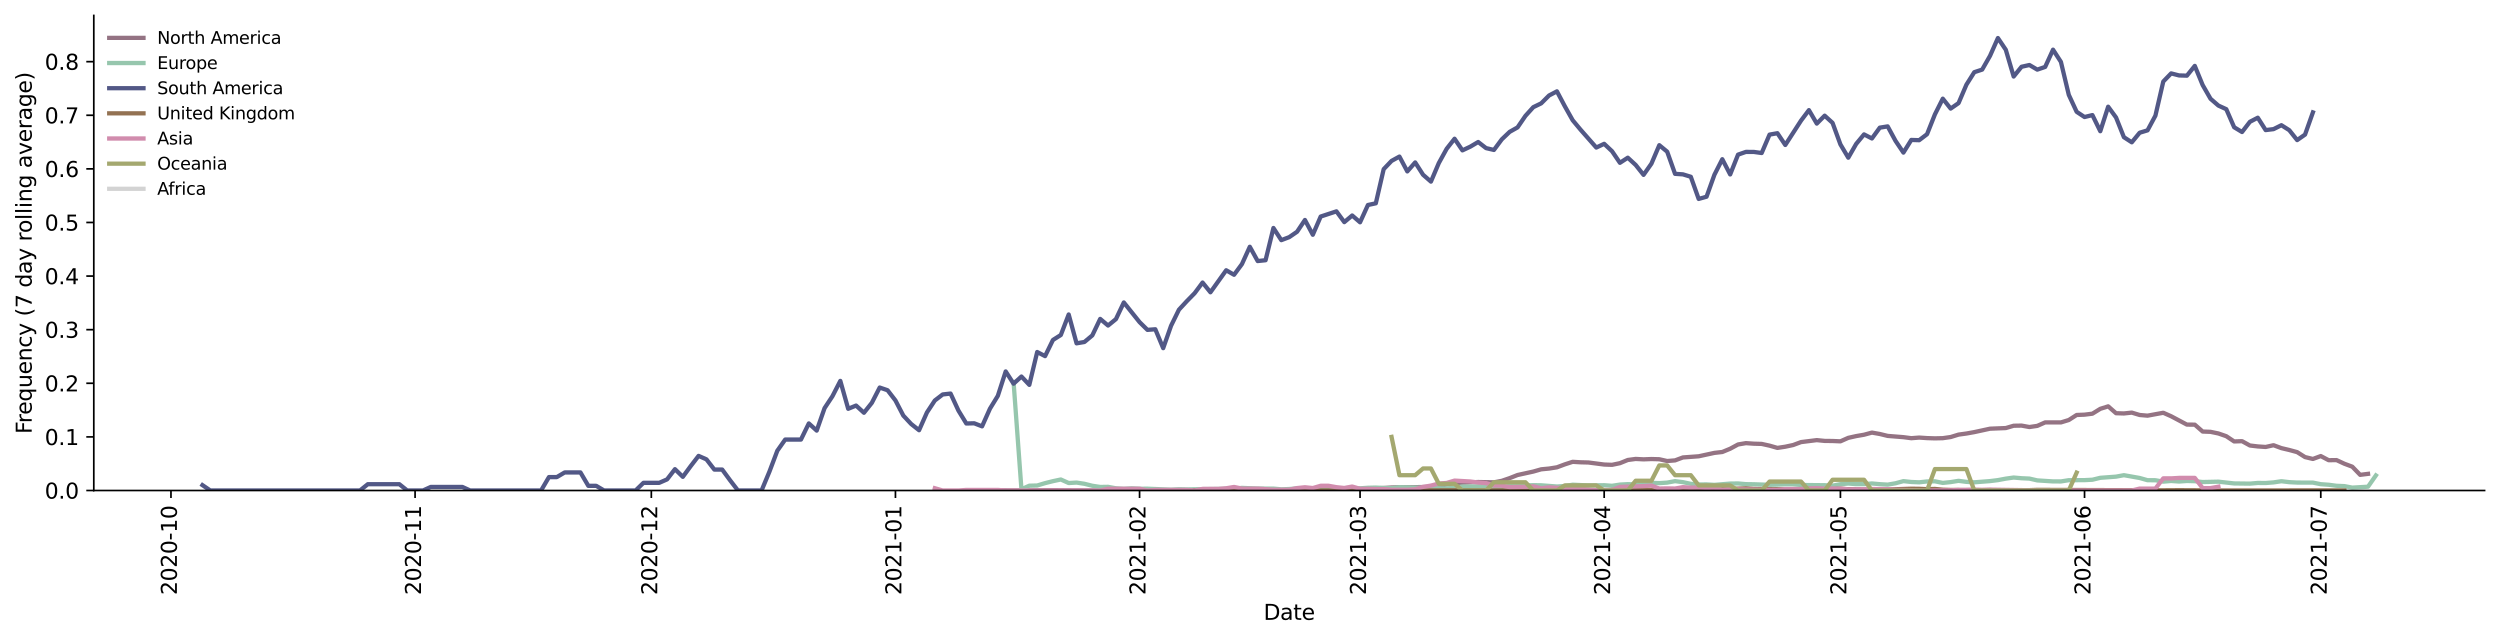 <?xml version="1.0" encoding="utf-8" standalone="no"?>
<!DOCTYPE svg PUBLIC "-//W3C//DTD SVG 1.1//EN"
  "http://www.w3.org/Graphics/SVG/1.1/DTD/svg11.dtd">
<svg height="298.621pt" version="1.1" viewBox="0 0 1166.981 298.621" width="1166.981pt" xmlns="http://www.w3.org/2000/svg" xmlns:xlink="http://www.w3.org/1999/xlink">
 <defs>
  <style type="text/css">*{stroke-linecap:butt;stroke-linejoin:round;}</style>
 </defs>
 <g id="figure_1">
  <g id="patch_1">
   <path d="M 0 298.621 
L 1166.981 298.621 
L 1166.981 0 
L 0 0 
z
" style="fill:#ffffff;"/>
  </g>
  <g id="axes_1">
   <g id="patch_2">
    <path d="M 43.781 228.96 
L 1159.781 228.96 
L 1159.781 7.2 
L 43.781 7.2 
z
" style="fill:#ffffff;"/>
   </g>
   <g id="matplotlib.axis_1">
    <g id="xtick_1">
     <g id="line2d_1">
      <defs>
       <path d="M 0 0 
L 0 3.5 
" id="m54e40d0e87" style="stroke:#000000;stroke-width:0.8;"/>
      </defs>
      <g>
       <use style="stroke:#000000;stroke-width:0.8;" x="79.805" xlink:href="#m54e40d0e87" y="228.96"/>
      </g>
     </g>
     <g id="text_1">
      <!-- 2020-10 -->
      <g transform="translate(82.564 277.743)rotate(-90)scale(0.1 -0.1)">
       <defs>
        <path d="M 1228 531 
L 3431 531 
L 3431 0 
L 469 0 
L 469 531 
Q 828 903 1448 1529 
Q 2069 2156 2228 2338 
Q 2531 2678 2651 2914 
Q 2772 3150 2772 3378 
Q 2772 3750 2511 3984 
Q 2250 4219 1831 4219 
Q 1534 4219 1204 4116 
Q 875 4013 500 3803 
L 500 4441 
Q 881 4594 1212 4672 
Q 1544 4750 1819 4750 
Q 2544 4750 2975 4387 
Q 3406 4025 3406 3419 
Q 3406 3131 3298 2873 
Q 3191 2616 2906 2266 
Q 2828 2175 2409 1742 
Q 1991 1309 1228 531 
z
" id="DejaVuSans-32" transform="scale(0.016)"/>
        <path d="M 2034 4250 
Q 1547 4250 1301 3770 
Q 1056 3291 1056 2328 
Q 1056 1369 1301 889 
Q 1547 409 2034 409 
Q 2525 409 2770 889 
Q 3016 1369 3016 2328 
Q 3016 3291 2770 3770 
Q 2525 4250 2034 4250 
z
M 2034 4750 
Q 2819 4750 3233 4129 
Q 3647 3509 3647 2328 
Q 3647 1150 3233 529 
Q 2819 -91 2034 -91 
Q 1250 -91 836 529 
Q 422 1150 422 2328 
Q 422 3509 836 4129 
Q 1250 4750 2034 4750 
z
" id="DejaVuSans-30" transform="scale(0.016)"/>
        <path d="M 313 2009 
L 1997 2009 
L 1997 1497 
L 313 1497 
L 313 2009 
z
" id="DejaVuSans-2d" transform="scale(0.016)"/>
        <path d="M 794 531 
L 1825 531 
L 1825 4091 
L 703 3866 
L 703 4441 
L 1819 4666 
L 2450 4666 
L 2450 531 
L 3481 531 
L 3481 0 
L 794 0 
L 794 531 
z
" id="DejaVuSans-31" transform="scale(0.016)"/>
       </defs>
       <use xlink:href="#DejaVuSans-32"/>
       <use x="63.623" xlink:href="#DejaVuSans-30"/>
       <use x="127.246" xlink:href="#DejaVuSans-32"/>
       <use x="190.869" xlink:href="#DejaVuSans-30"/>
       <use x="254.492" xlink:href="#DejaVuSans-2d"/>
       <use x="290.576" xlink:href="#DejaVuSans-31"/>
       <use x="354.199" xlink:href="#DejaVuSans-30"/>
      </g>
     </g>
    </g>
    <g id="xtick_2">
     <g id="line2d_2">
      <g>
       <use style="stroke:#000000;stroke-width:0.8;" x="193.758" xlink:href="#m54e40d0e87" y="228.96"/>
      </g>
     </g>
     <g id="text_2">
      <!-- 2020-11 -->
      <g transform="translate(196.517 277.743)rotate(-90)scale(0.1 -0.1)">
       <use xlink:href="#DejaVuSans-32"/>
       <use x="63.623" xlink:href="#DejaVuSans-30"/>
       <use x="127.246" xlink:href="#DejaVuSans-32"/>
       <use x="190.869" xlink:href="#DejaVuSans-30"/>
       <use x="254.492" xlink:href="#DejaVuSans-2d"/>
       <use x="290.576" xlink:href="#DejaVuSans-31"/>
       <use x="354.199" xlink:href="#DejaVuSans-31"/>
      </g>
     </g>
    </g>
    <g id="xtick_3">
     <g id="line2d_3">
      <g>
       <use style="stroke:#000000;stroke-width:0.8;" x="304.034" xlink:href="#m54e40d0e87" y="228.96"/>
      </g>
     </g>
     <g id="text_3">
      <!-- 2020-12 -->
      <g transform="translate(306.794 277.743)rotate(-90)scale(0.1 -0.1)">
       <use xlink:href="#DejaVuSans-32"/>
       <use x="63.623" xlink:href="#DejaVuSans-30"/>
       <use x="127.246" xlink:href="#DejaVuSans-32"/>
       <use x="190.869" xlink:href="#DejaVuSans-30"/>
       <use x="254.492" xlink:href="#DejaVuSans-2d"/>
       <use x="290.576" xlink:href="#DejaVuSans-31"/>
       <use x="354.199" xlink:href="#DejaVuSans-32"/>
      </g>
     </g>
    </g>
    <g id="xtick_4">
     <g id="line2d_4">
      <g>
       <use style="stroke:#000000;stroke-width:0.8;" x="417.987" xlink:href="#m54e40d0e87" y="228.96"/>
      </g>
     </g>
     <g id="text_4">
      <!-- 2021-01 -->
      <g transform="translate(420.746 277.743)rotate(-90)scale(0.1 -0.1)">
       <use xlink:href="#DejaVuSans-32"/>
       <use x="63.623" xlink:href="#DejaVuSans-30"/>
       <use x="127.246" xlink:href="#DejaVuSans-32"/>
       <use x="190.869" xlink:href="#DejaVuSans-31"/>
       <use x="254.492" xlink:href="#DejaVuSans-2d"/>
       <use x="290.576" xlink:href="#DejaVuSans-30"/>
       <use x="354.199" xlink:href="#DejaVuSans-31"/>
      </g>
     </g>
    </g>
    <g id="xtick_5">
     <g id="line2d_5">
      <g>
       <use style="stroke:#000000;stroke-width:0.8;" x="531.939" xlink:href="#m54e40d0e87" y="228.96"/>
      </g>
     </g>
     <g id="text_5">
      <!-- 2021-02 -->
      <g transform="translate(534.699 277.743)rotate(-90)scale(0.1 -0.1)">
       <use xlink:href="#DejaVuSans-32"/>
       <use x="63.623" xlink:href="#DejaVuSans-30"/>
       <use x="127.246" xlink:href="#DejaVuSans-32"/>
       <use x="190.869" xlink:href="#DejaVuSans-31"/>
       <use x="254.492" xlink:href="#DejaVuSans-2d"/>
       <use x="290.576" xlink:href="#DejaVuSans-30"/>
       <use x="354.199" xlink:href="#DejaVuSans-32"/>
      </g>
     </g>
    </g>
    <g id="xtick_6">
     <g id="line2d_6">
      <g>
       <use style="stroke:#000000;stroke-width:0.8;" x="634.864" xlink:href="#m54e40d0e87" y="228.96"/>
      </g>
     </g>
     <g id="text_6">
      <!-- 2021-03 -->
      <g transform="translate(637.624 277.743)rotate(-90)scale(0.1 -0.1)">
       <defs>
        <path d="M 2597 2516 
Q 3050 2419 3304 2112 
Q 3559 1806 3559 1356 
Q 3559 666 3084 287 
Q 2609 -91 1734 -91 
Q 1441 -91 1130 -33 
Q 819 25 488 141 
L 488 750 
Q 750 597 1062 519 
Q 1375 441 1716 441 
Q 2309 441 2620 675 
Q 2931 909 2931 1356 
Q 2931 1769 2642 2001 
Q 2353 2234 1838 2234 
L 1294 2234 
L 1294 2753 
L 1863 2753 
Q 2328 2753 2575 2939 
Q 2822 3125 2822 3475 
Q 2822 3834 2567 4026 
Q 2313 4219 1838 4219 
Q 1578 4219 1281 4162 
Q 984 4106 628 3988 
L 628 4550 
Q 988 4650 1302 4700 
Q 1616 4750 1894 4750 
Q 2613 4750 3031 4423 
Q 3450 4097 3450 3541 
Q 3450 3153 3228 2886 
Q 3006 2619 2597 2516 
z
" id="DejaVuSans-33" transform="scale(0.016)"/>
       </defs>
       <use xlink:href="#DejaVuSans-32"/>
       <use x="63.623" xlink:href="#DejaVuSans-30"/>
       <use x="127.246" xlink:href="#DejaVuSans-32"/>
       <use x="190.869" xlink:href="#DejaVuSans-31"/>
       <use x="254.492" xlink:href="#DejaVuSans-2d"/>
       <use x="290.576" xlink:href="#DejaVuSans-30"/>
       <use x="354.199" xlink:href="#DejaVuSans-33"/>
      </g>
     </g>
    </g>
    <g id="xtick_7">
     <g id="line2d_7">
      <g>
       <use style="stroke:#000000;stroke-width:0.8;" x="748.817" xlink:href="#m54e40d0e87" y="228.96"/>
      </g>
     </g>
     <g id="text_7">
      <!-- 2021-04 -->
      <g transform="translate(751.576 277.743)rotate(-90)scale(0.1 -0.1)">
       <defs>
        <path d="M 2419 4116 
L 825 1625 
L 2419 1625 
L 2419 4116 
z
M 2253 4666 
L 3047 4666 
L 3047 1625 
L 3713 1625 
L 3713 1100 
L 3047 1100 
L 3047 0 
L 2419 0 
L 2419 1100 
L 313 1100 
L 313 1709 
L 2253 4666 
z
" id="DejaVuSans-34" transform="scale(0.016)"/>
       </defs>
       <use xlink:href="#DejaVuSans-32"/>
       <use x="63.623" xlink:href="#DejaVuSans-30"/>
       <use x="127.246" xlink:href="#DejaVuSans-32"/>
       <use x="190.869" xlink:href="#DejaVuSans-31"/>
       <use x="254.492" xlink:href="#DejaVuSans-2d"/>
       <use x="290.576" xlink:href="#DejaVuSans-30"/>
       <use x="354.199" xlink:href="#DejaVuSans-34"/>
      </g>
     </g>
    </g>
    <g id="xtick_8">
     <g id="line2d_8">
      <g>
       <use style="stroke:#000000;stroke-width:0.8;" x="859.094" xlink:href="#m54e40d0e87" y="228.96"/>
      </g>
     </g>
     <g id="text_8">
      <!-- 2021-05 -->
      <g transform="translate(861.853 277.743)rotate(-90)scale(0.1 -0.1)">
       <defs>
        <path d="M 691 4666 
L 3169 4666 
L 3169 4134 
L 1269 4134 
L 1269 2991 
Q 1406 3038 1543 3061 
Q 1681 3084 1819 3084 
Q 2600 3084 3056 2656 
Q 3513 2228 3513 1497 
Q 3513 744 3044 326 
Q 2575 -91 1722 -91 
Q 1428 -91 1123 -41 
Q 819 9 494 109 
L 494 744 
Q 775 591 1075 516 
Q 1375 441 1709 441 
Q 2250 441 2565 725 
Q 2881 1009 2881 1497 
Q 2881 1984 2565 2268 
Q 2250 2553 1709 2553 
Q 1456 2553 1204 2497 
Q 953 2441 691 2322 
L 691 4666 
z
" id="DejaVuSans-35" transform="scale(0.016)"/>
       </defs>
       <use xlink:href="#DejaVuSans-32"/>
       <use x="63.623" xlink:href="#DejaVuSans-30"/>
       <use x="127.246" xlink:href="#DejaVuSans-32"/>
       <use x="190.869" xlink:href="#DejaVuSans-31"/>
       <use x="254.492" xlink:href="#DejaVuSans-2d"/>
       <use x="290.576" xlink:href="#DejaVuSans-30"/>
       <use x="354.199" xlink:href="#DejaVuSans-35"/>
      </g>
     </g>
    </g>
    <g id="xtick_9">
     <g id="line2d_9">
      <g>
       <use style="stroke:#000000;stroke-width:0.8;" x="973.046" xlink:href="#m54e40d0e87" y="228.96"/>
      </g>
     </g>
     <g id="text_9">
      <!-- 2021-06 -->
      <g transform="translate(975.805 277.743)rotate(-90)scale(0.1 -0.1)">
       <defs>
        <path d="M 2113 2584 
Q 1688 2584 1439 2293 
Q 1191 2003 1191 1497 
Q 1191 994 1439 701 
Q 1688 409 2113 409 
Q 2538 409 2786 701 
Q 3034 994 3034 1497 
Q 3034 2003 2786 2293 
Q 2538 2584 2113 2584 
z
M 3366 4563 
L 3366 3988 
Q 3128 4100 2886 4159 
Q 2644 4219 2406 4219 
Q 1781 4219 1451 3797 
Q 1122 3375 1075 2522 
Q 1259 2794 1537 2939 
Q 1816 3084 2150 3084 
Q 2853 3084 3261 2657 
Q 3669 2231 3669 1497 
Q 3669 778 3244 343 
Q 2819 -91 2113 -91 
Q 1303 -91 875 529 
Q 447 1150 447 2328 
Q 447 3434 972 4092 
Q 1497 4750 2381 4750 
Q 2619 4750 2861 4703 
Q 3103 4656 3366 4563 
z
" id="DejaVuSans-36" transform="scale(0.016)"/>
       </defs>
       <use xlink:href="#DejaVuSans-32"/>
       <use x="63.623" xlink:href="#DejaVuSans-30"/>
       <use x="127.246" xlink:href="#DejaVuSans-32"/>
       <use x="190.869" xlink:href="#DejaVuSans-31"/>
       <use x="254.492" xlink:href="#DejaVuSans-2d"/>
       <use x="290.576" xlink:href="#DejaVuSans-30"/>
       <use x="354.199" xlink:href="#DejaVuSans-36"/>
      </g>
     </g>
    </g>
    <g id="xtick_10">
     <g id="line2d_10">
      <g>
       <use style="stroke:#000000;stroke-width:0.8;" x="1083.323" xlink:href="#m54e40d0e87" y="228.96"/>
      </g>
     </g>
     <g id="text_10">
      <!-- 2021-07 -->
      <g transform="translate(1086.082 277.743)rotate(-90)scale(0.1 -0.1)">
       <defs>
        <path d="M 525 4666 
L 3525 4666 
L 3525 4397 
L 1831 0 
L 1172 0 
L 2766 4134 
L 525 4134 
L 525 4666 
z
" id="DejaVuSans-37" transform="scale(0.016)"/>
       </defs>
       <use xlink:href="#DejaVuSans-32"/>
       <use x="63.623" xlink:href="#DejaVuSans-30"/>
       <use x="127.246" xlink:href="#DejaVuSans-32"/>
       <use x="190.869" xlink:href="#DejaVuSans-31"/>
       <use x="254.492" xlink:href="#DejaVuSans-2d"/>
       <use x="290.576" xlink:href="#DejaVuSans-30"/>
       <use x="354.199" xlink:href="#DejaVuSans-37"/>
      </g>
     </g>
    </g>
    <g id="text_11">
     <!-- Date -->
     <g transform="translate(589.83 289.341)scale(0.1 -0.1)">
      <defs>
       <path d="M 1259 4147 
L 1259 519 
L 2022 519 
Q 2988 519 3436 956 
Q 3884 1394 3884 2338 
Q 3884 3275 3436 3711 
Q 2988 4147 2022 4147 
L 1259 4147 
z
M 628 4666 
L 1925 4666 
Q 3281 4666 3915 4102 
Q 4550 3538 4550 2338 
Q 4550 1131 3912 565 
Q 3275 0 1925 0 
L 628 0 
L 628 4666 
z
" id="DejaVuSans-44" transform="scale(0.016)"/>
       <path d="M 2194 1759 
Q 1497 1759 1228 1600 
Q 959 1441 959 1056 
Q 959 750 1161 570 
Q 1363 391 1709 391 
Q 2188 391 2477 730 
Q 2766 1069 2766 1631 
L 2766 1759 
L 2194 1759 
z
M 3341 1997 
L 3341 0 
L 2766 0 
L 2766 531 
Q 2569 213 2275 61 
Q 1981 -91 1556 -91 
Q 1019 -91 701 211 
Q 384 513 384 1019 
Q 384 1609 779 1909 
Q 1175 2209 1959 2209 
L 2766 2209 
L 2766 2266 
Q 2766 2663 2505 2880 
Q 2244 3097 1772 3097 
Q 1472 3097 1187 3025 
Q 903 2953 641 2809 
L 641 3341 
Q 956 3463 1253 3523 
Q 1550 3584 1831 3584 
Q 2591 3584 2966 3190 
Q 3341 2797 3341 1997 
z
" id="DejaVuSans-61" transform="scale(0.016)"/>
       <path d="M 1172 4494 
L 1172 3500 
L 2356 3500 
L 2356 3053 
L 1172 3053 
L 1172 1153 
Q 1172 725 1289 603 
Q 1406 481 1766 481 
L 2356 481 
L 2356 0 
L 1766 0 
Q 1100 0 847 248 
Q 594 497 594 1153 
L 594 3053 
L 172 3053 
L 172 3500 
L 594 3500 
L 594 4494 
L 1172 4494 
z
" id="DejaVuSans-74" transform="scale(0.016)"/>
       <path d="M 3597 1894 
L 3597 1613 
L 953 1613 
Q 991 1019 1311 708 
Q 1631 397 2203 397 
Q 2534 397 2845 478 
Q 3156 559 3463 722 
L 3463 178 
Q 3153 47 2828 -22 
Q 2503 -91 2169 -91 
Q 1331 -91 842 396 
Q 353 884 353 1716 
Q 353 2575 817 3079 
Q 1281 3584 2069 3584 
Q 2775 3584 3186 3129 
Q 3597 2675 3597 1894 
z
M 3022 2063 
Q 3016 2534 2758 2815 
Q 2500 3097 2075 3097 
Q 1594 3097 1305 2825 
Q 1016 2553 972 2059 
L 3022 2063 
z
" id="DejaVuSans-65" transform="scale(0.016)"/>
      </defs>
      <use xlink:href="#DejaVuSans-44"/>
      <use x="77.002" xlink:href="#DejaVuSans-61"/>
      <use x="138.281" xlink:href="#DejaVuSans-74"/>
      <use x="177.49" xlink:href="#DejaVuSans-65"/>
     </g>
    </g>
   </g>
   <g id="matplotlib.axis_2">
    <g id="ytick_1">
     <g id="line2d_11">
      <defs>
       <path d="M 0 0 
L -3.5 0 
" id="m86ddfaba4b" style="stroke:#000000;stroke-width:0.8;"/>
      </defs>
      <g>
       <use style="stroke:#000000;stroke-width:0.8;" x="43.781" xlink:href="#m86ddfaba4b" y="228.96"/>
      </g>
     </g>
     <g id="text_12">
      <!-- 0.0 -->
      <g transform="translate(20.878 232.759)scale(0.1 -0.1)">
       <defs>
        <path d="M 684 794 
L 1344 794 
L 1344 0 
L 684 0 
L 684 794 
z
" id="DejaVuSans-2e" transform="scale(0.016)"/>
       </defs>
       <use xlink:href="#DejaVuSans-30"/>
       <use x="63.623" xlink:href="#DejaVuSans-2e"/>
       <use x="95.41" xlink:href="#DejaVuSans-30"/>
      </g>
     </g>
    </g>
    <g id="ytick_2">
     <g id="line2d_12">
      <g>
       <use style="stroke:#000000;stroke-width:0.8;" x="43.781" xlink:href="#m86ddfaba4b" y="203.937"/>
      </g>
     </g>
     <g id="text_13">
      <!-- 0.1 -->
      <g transform="translate(20.878 207.736)scale(0.1 -0.1)">
       <use xlink:href="#DejaVuSans-30"/>
       <use x="63.623" xlink:href="#DejaVuSans-2e"/>
       <use x="95.41" xlink:href="#DejaVuSans-31"/>
      </g>
     </g>
    </g>
    <g id="ytick_3">
     <g id="line2d_13">
      <g>
       <use style="stroke:#000000;stroke-width:0.8;" x="43.781" xlink:href="#m86ddfaba4b" y="178.915"/>
      </g>
     </g>
     <g id="text_14">
      <!-- 0.2 -->
      <g transform="translate(20.878 182.714)scale(0.1 -0.1)">
       <use xlink:href="#DejaVuSans-30"/>
       <use x="63.623" xlink:href="#DejaVuSans-2e"/>
       <use x="95.41" xlink:href="#DejaVuSans-32"/>
      </g>
     </g>
    </g>
    <g id="ytick_4">
     <g id="line2d_14">
      <g>
       <use style="stroke:#000000;stroke-width:0.8;" x="43.781" xlink:href="#m86ddfaba4b" y="153.892"/>
      </g>
     </g>
     <g id="text_15">
      <!-- 0.3 -->
      <g transform="translate(20.878 157.691)scale(0.1 -0.1)">
       <use xlink:href="#DejaVuSans-30"/>
       <use x="63.623" xlink:href="#DejaVuSans-2e"/>
       <use x="95.41" xlink:href="#DejaVuSans-33"/>
      </g>
     </g>
    </g>
    <g id="ytick_5">
     <g id="line2d_15">
      <g>
       <use style="stroke:#000000;stroke-width:0.8;" x="43.781" xlink:href="#m86ddfaba4b" y="128.869"/>
      </g>
     </g>
     <g id="text_16">
      <!-- 0.4 -->
      <g transform="translate(20.878 132.668)scale(0.1 -0.1)">
       <use xlink:href="#DejaVuSans-30"/>
       <use x="63.623" xlink:href="#DejaVuSans-2e"/>
       <use x="95.41" xlink:href="#DejaVuSans-34"/>
      </g>
     </g>
    </g>
    <g id="ytick_6">
     <g id="line2d_16">
      <g>
       <use style="stroke:#000000;stroke-width:0.8;" x="43.781" xlink:href="#m86ddfaba4b" y="103.846"/>
      </g>
     </g>
     <g id="text_17">
      <!-- 0.5 -->
      <g transform="translate(20.878 107.646)scale(0.1 -0.1)">
       <use xlink:href="#DejaVuSans-30"/>
       <use x="63.623" xlink:href="#DejaVuSans-2e"/>
       <use x="95.41" xlink:href="#DejaVuSans-35"/>
      </g>
     </g>
    </g>
    <g id="ytick_7">
     <g id="line2d_17">
      <g>
       <use style="stroke:#000000;stroke-width:0.8;" x="43.781" xlink:href="#m86ddfaba4b" y="78.824"/>
      </g>
     </g>
     <g id="text_18">
      <!-- 0.6 -->
      <g transform="translate(20.878 82.623)scale(0.1 -0.1)">
       <use xlink:href="#DejaVuSans-30"/>
       <use x="63.623" xlink:href="#DejaVuSans-2e"/>
       <use x="95.41" xlink:href="#DejaVuSans-36"/>
      </g>
     </g>
    </g>
    <g id="ytick_8">
     <g id="line2d_18">
      <g>
       <use style="stroke:#000000;stroke-width:0.8;" x="43.781" xlink:href="#m86ddfaba4b" y="53.801"/>
      </g>
     </g>
     <g id="text_19">
      <!-- 0.7 -->
      <g transform="translate(20.878 57.6)scale(0.1 -0.1)">
       <use xlink:href="#DejaVuSans-30"/>
       <use x="63.623" xlink:href="#DejaVuSans-2e"/>
       <use x="95.41" xlink:href="#DejaVuSans-37"/>
      </g>
     </g>
    </g>
    <g id="ytick_9">
     <g id="line2d_19">
      <g>
       <use style="stroke:#000000;stroke-width:0.8;" x="43.781" xlink:href="#m86ddfaba4b" y="28.778"/>
      </g>
     </g>
     <g id="text_20">
      <!-- 0.8 -->
      <g transform="translate(20.878 32.577)scale(0.1 -0.1)">
       <defs>
        <path d="M 2034 2216 
Q 1584 2216 1326 1975 
Q 1069 1734 1069 1313 
Q 1069 891 1326 650 
Q 1584 409 2034 409 
Q 2484 409 2743 651 
Q 3003 894 3003 1313 
Q 3003 1734 2745 1975 
Q 2488 2216 2034 2216 
z
M 1403 2484 
Q 997 2584 770 2862 
Q 544 3141 544 3541 
Q 544 4100 942 4425 
Q 1341 4750 2034 4750 
Q 2731 4750 3128 4425 
Q 3525 4100 3525 3541 
Q 3525 3141 3298 2862 
Q 3072 2584 2669 2484 
Q 3125 2378 3379 2068 
Q 3634 1759 3634 1313 
Q 3634 634 3220 271 
Q 2806 -91 2034 -91 
Q 1263 -91 848 271 
Q 434 634 434 1313 
Q 434 1759 690 2068 
Q 947 2378 1403 2484 
z
M 1172 3481 
Q 1172 3119 1398 2916 
Q 1625 2713 2034 2713 
Q 2441 2713 2670 2916 
Q 2900 3119 2900 3481 
Q 2900 3844 2670 4047 
Q 2441 4250 2034 4250 
Q 1625 4250 1398 4047 
Q 1172 3844 1172 3481 
z
" id="DejaVuSans-38" transform="scale(0.016)"/>
       </defs>
       <use xlink:href="#DejaVuSans-30"/>
       <use x="63.623" xlink:href="#DejaVuSans-2e"/>
       <use x="95.41" xlink:href="#DejaVuSans-38"/>
      </g>
     </g>
    </g>
    <g id="text_21">
     <!-- Frequency (7 day rolling average) -->
     <g transform="translate(14.798 202.529)rotate(-90)scale(0.1 -0.1)">
      <defs>
       <path d="M 628 4666 
L 3309 4666 
L 3309 4134 
L 1259 4134 
L 1259 2759 
L 3109 2759 
L 3109 2228 
L 1259 2228 
L 1259 0 
L 628 0 
L 628 4666 
z
" id="DejaVuSans-46" transform="scale(0.016)"/>
       <path d="M 2631 2963 
Q 2534 3019 2420 3045 
Q 2306 3072 2169 3072 
Q 1681 3072 1420 2755 
Q 1159 2438 1159 1844 
L 1159 0 
L 581 0 
L 581 3500 
L 1159 3500 
L 1159 2956 
Q 1341 3275 1631 3429 
Q 1922 3584 2338 3584 
Q 2397 3584 2469 3576 
Q 2541 3569 2628 3553 
L 2631 2963 
z
" id="DejaVuSans-72" transform="scale(0.016)"/>
       <path d="M 947 1747 
Q 947 1113 1208 752 
Q 1469 391 1925 391 
Q 2381 391 2643 752 
Q 2906 1113 2906 1747 
Q 2906 2381 2643 2742 
Q 2381 3103 1925 3103 
Q 1469 3103 1208 2742 
Q 947 2381 947 1747 
z
M 2906 525 
Q 2725 213 2448 61 
Q 2172 -91 1784 -91 
Q 1150 -91 751 415 
Q 353 922 353 1747 
Q 353 2572 751 3078 
Q 1150 3584 1784 3584 
Q 2172 3584 2448 3432 
Q 2725 3281 2906 2969 
L 2906 3500 
L 3481 3500 
L 3481 -1331 
L 2906 -1331 
L 2906 525 
z
" id="DejaVuSans-71" transform="scale(0.016)"/>
       <path d="M 544 1381 
L 544 3500 
L 1119 3500 
L 1119 1403 
Q 1119 906 1312 657 
Q 1506 409 1894 409 
Q 2359 409 2629 706 
Q 2900 1003 2900 1516 
L 2900 3500 
L 3475 3500 
L 3475 0 
L 2900 0 
L 2900 538 
Q 2691 219 2414 64 
Q 2138 -91 1772 -91 
Q 1169 -91 856 284 
Q 544 659 544 1381 
z
M 1991 3584 
L 1991 3584 
z
" id="DejaVuSans-75" transform="scale(0.016)"/>
       <path d="M 3513 2113 
L 3513 0 
L 2938 0 
L 2938 2094 
Q 2938 2591 2744 2837 
Q 2550 3084 2163 3084 
Q 1697 3084 1428 2787 
Q 1159 2491 1159 1978 
L 1159 0 
L 581 0 
L 581 3500 
L 1159 3500 
L 1159 2956 
Q 1366 3272 1645 3428 
Q 1925 3584 2291 3584 
Q 2894 3584 3203 3211 
Q 3513 2838 3513 2113 
z
" id="DejaVuSans-6e" transform="scale(0.016)"/>
       <path d="M 3122 3366 
L 3122 2828 
Q 2878 2963 2633 3030 
Q 2388 3097 2138 3097 
Q 1578 3097 1268 2742 
Q 959 2388 959 1747 
Q 959 1106 1268 751 
Q 1578 397 2138 397 
Q 2388 397 2633 464 
Q 2878 531 3122 666 
L 3122 134 
Q 2881 22 2623 -34 
Q 2366 -91 2075 -91 
Q 1284 -91 818 406 
Q 353 903 353 1747 
Q 353 2603 823 3093 
Q 1294 3584 2113 3584 
Q 2378 3584 2631 3529 
Q 2884 3475 3122 3366 
z
" id="DejaVuSans-63" transform="scale(0.016)"/>
       <path d="M 2059 -325 
Q 1816 -950 1584 -1140 
Q 1353 -1331 966 -1331 
L 506 -1331 
L 506 -850 
L 844 -850 
Q 1081 -850 1212 -737 
Q 1344 -625 1503 -206 
L 1606 56 
L 191 3500 
L 800 3500 
L 1894 763 
L 2988 3500 
L 3597 3500 
L 2059 -325 
z
" id="DejaVuSans-79" transform="scale(0.016)"/>
       <path id="DejaVuSans-20" transform="scale(0.016)"/>
       <path d="M 1984 4856 
Q 1566 4138 1362 3434 
Q 1159 2731 1159 2009 
Q 1159 1288 1364 580 
Q 1569 -128 1984 -844 
L 1484 -844 
Q 1016 -109 783 600 
Q 550 1309 550 2009 
Q 550 2706 781 3412 
Q 1013 4119 1484 4856 
L 1984 4856 
z
" id="DejaVuSans-28" transform="scale(0.016)"/>
       <path d="M 2906 2969 
L 2906 4863 
L 3481 4863 
L 3481 0 
L 2906 0 
L 2906 525 
Q 2725 213 2448 61 
Q 2172 -91 1784 -91 
Q 1150 -91 751 415 
Q 353 922 353 1747 
Q 353 2572 751 3078 
Q 1150 3584 1784 3584 
Q 2172 3584 2448 3432 
Q 2725 3281 2906 2969 
z
M 947 1747 
Q 947 1113 1208 752 
Q 1469 391 1925 391 
Q 2381 391 2643 752 
Q 2906 1113 2906 1747 
Q 2906 2381 2643 2742 
Q 2381 3103 1925 3103 
Q 1469 3103 1208 2742 
Q 947 2381 947 1747 
z
" id="DejaVuSans-64" transform="scale(0.016)"/>
       <path d="M 1959 3097 
Q 1497 3097 1228 2736 
Q 959 2375 959 1747 
Q 959 1119 1226 758 
Q 1494 397 1959 397 
Q 2419 397 2687 759 
Q 2956 1122 2956 1747 
Q 2956 2369 2687 2733 
Q 2419 3097 1959 3097 
z
M 1959 3584 
Q 2709 3584 3137 3096 
Q 3566 2609 3566 1747 
Q 3566 888 3137 398 
Q 2709 -91 1959 -91 
Q 1206 -91 779 398 
Q 353 888 353 1747 
Q 353 2609 779 3096 
Q 1206 3584 1959 3584 
z
" id="DejaVuSans-6f" transform="scale(0.016)"/>
       <path d="M 603 4863 
L 1178 4863 
L 1178 0 
L 603 0 
L 603 4863 
z
" id="DejaVuSans-6c" transform="scale(0.016)"/>
       <path d="M 603 3500 
L 1178 3500 
L 1178 0 
L 603 0 
L 603 3500 
z
M 603 4863 
L 1178 4863 
L 1178 4134 
L 603 4134 
L 603 4863 
z
" id="DejaVuSans-69" transform="scale(0.016)"/>
       <path d="M 2906 1791 
Q 2906 2416 2648 2759 
Q 2391 3103 1925 3103 
Q 1463 3103 1205 2759 
Q 947 2416 947 1791 
Q 947 1169 1205 825 
Q 1463 481 1925 481 
Q 2391 481 2648 825 
Q 2906 1169 2906 1791 
z
M 3481 434 
Q 3481 -459 3084 -895 
Q 2688 -1331 1869 -1331 
Q 1566 -1331 1297 -1286 
Q 1028 -1241 775 -1147 
L 775 -588 
Q 1028 -725 1275 -790 
Q 1522 -856 1778 -856 
Q 2344 -856 2625 -561 
Q 2906 -266 2906 331 
L 2906 616 
Q 2728 306 2450 153 
Q 2172 0 1784 0 
Q 1141 0 747 490 
Q 353 981 353 1791 
Q 353 2603 747 3093 
Q 1141 3584 1784 3584 
Q 2172 3584 2450 3431 
Q 2728 3278 2906 2969 
L 2906 3500 
L 3481 3500 
L 3481 434 
z
" id="DejaVuSans-67" transform="scale(0.016)"/>
       <path d="M 191 3500 
L 800 3500 
L 1894 563 
L 2988 3500 
L 3597 3500 
L 2284 0 
L 1503 0 
L 191 3500 
z
" id="DejaVuSans-76" transform="scale(0.016)"/>
       <path d="M 513 4856 
L 1013 4856 
Q 1481 4119 1714 3412 
Q 1947 2706 1947 2009 
Q 1947 1309 1714 600 
Q 1481 -109 1013 -844 
L 513 -844 
Q 928 -128 1133 580 
Q 1338 1288 1338 2009 
Q 1338 2731 1133 3434 
Q 928 4138 513 4856 
z
" id="DejaVuSans-29" transform="scale(0.016)"/>
      </defs>
      <use xlink:href="#DejaVuSans-46"/>
      <use x="50.27" xlink:href="#DejaVuSans-72"/>
      <use x="89.133" xlink:href="#DejaVuSans-65"/>
      <use x="150.656" xlink:href="#DejaVuSans-71"/>
      <use x="214.133" xlink:href="#DejaVuSans-75"/>
      <use x="277.512" xlink:href="#DejaVuSans-65"/>
      <use x="339.035" xlink:href="#DejaVuSans-6e"/>
      <use x="402.414" xlink:href="#DejaVuSans-63"/>
      <use x="457.395" xlink:href="#DejaVuSans-79"/>
      <use x="516.574" xlink:href="#DejaVuSans-20"/>
      <use x="548.361" xlink:href="#DejaVuSans-28"/>
      <use x="587.375" xlink:href="#DejaVuSans-37"/>
      <use x="650.998" xlink:href="#DejaVuSans-20"/>
      <use x="682.785" xlink:href="#DejaVuSans-64"/>
      <use x="746.262" xlink:href="#DejaVuSans-61"/>
      <use x="807.541" xlink:href="#DejaVuSans-79"/>
      <use x="866.721" xlink:href="#DejaVuSans-20"/>
      <use x="898.508" xlink:href="#DejaVuSans-72"/>
      <use x="937.371" xlink:href="#DejaVuSans-6f"/>
      <use x="998.553" xlink:href="#DejaVuSans-6c"/>
      <use x="1026.336" xlink:href="#DejaVuSans-6c"/>
      <use x="1054.119" xlink:href="#DejaVuSans-69"/>
      <use x="1081.902" xlink:href="#DejaVuSans-6e"/>
      <use x="1145.281" xlink:href="#DejaVuSans-67"/>
      <use x="1208.758" xlink:href="#DejaVuSans-20"/>
      <use x="1240.545" xlink:href="#DejaVuSans-61"/>
      <use x="1301.824" xlink:href="#DejaVuSans-76"/>
      <use x="1361.004" xlink:href="#DejaVuSans-65"/>
      <use x="1422.527" xlink:href="#DejaVuSans-72"/>
      <use x="1463.641" xlink:href="#DejaVuSans-61"/>
      <use x="1524.92" xlink:href="#DejaVuSans-67"/>
      <use x="1588.396" xlink:href="#DejaVuSans-65"/>
      <use x="1649.92" xlink:href="#DejaVuSans-29"/>
     </g>
    </g>
   </g>
   <g id="line2d_20">
    <path clip-path="url(#pf7cdcad612)" d="M 462.097 228.874 
L 473.125 228.96 
L 480.477 228.879 
L 491.505 228.814 
L 498.856 228.896 
L 509.884 228.96 
L 531.939 228.939 
L 546.643 228.916 
L 565.022 228.818 
L 579.726 228.892 
L 590.754 228.751 
L 605.457 228.825 
L 634.864 228.299 
L 642.216 227.896 
L 645.892 227.802 
L 649.568 227.554 
L 653.244 227.435 
L 656.92 227.468 
L 667.947 227.272 
L 671.623 226.776 
L 678.975 225.488 
L 690.003 225.005 
L 697.354 225.15 
L 701.03 224.446 
L 704.706 223.186 
L 708.382 221.731 
L 715.734 220.122 
L 719.41 219.073 
L 723.086 218.723 
L 726.761 218.138 
L 730.437 216.767 
L 734.113 215.576 
L 737.789 215.792 
L 741.465 215.887 
L 748.817 216.845 
L 752.493 216.979 
L 756.169 216.211 
L 759.844 214.719 
L 763.52 214.229 
L 767.196 214.418 
L 770.872 214.275 
L 774.548 214.375 
L 778.224 215.204 
L 781.9 214.906 
L 785.576 213.53 
L 792.927 212.995 
L 800.279 211.402 
L 803.955 210.986 
L 807.631 209.466 
L 811.307 207.477 
L 814.983 206.853 
L 818.659 207.111 
L 822.335 207.216 
L 826.01 208.026 
L 829.686 209.078 
L 833.362 208.519 
L 837.038 207.732 
L 840.714 206.365 
L 848.066 205.446 
L 851.742 205.813 
L 855.418 205.854 
L 859.094 206.011 
L 862.769 204.384 
L 866.445 203.564 
L 870.121 202.927 
L 873.797 201.934 
L 877.473 202.58 
L 881.149 203.478 
L 888.501 204.064 
L 892.177 204.547 
L 895.852 204.259 
L 899.528 204.503 
L 903.204 204.62 
L 906.88 204.533 
L 910.556 204.007 
L 914.232 202.873 
L 917.908 202.366 
L 921.584 201.706 
L 928.935 200.111 
L 936.287 199.815 
L 939.963 198.732 
L 943.639 198.666 
L 947.315 199.335 
L 950.991 198.795 
L 954.667 197.17 
L 962.018 197.186 
L 965.694 196.06 
L 969.37 193.706 
L 973.046 193.564 
L 976.722 193.105 
L 980.398 190.838 
L 984.074 189.678 
L 987.75 192.884 
L 991.426 192.997 
L 995.101 192.605 
L 998.777 193.713 
L 1002.453 194.027 
L 1009.805 192.675 
L 1013.481 194.308 
L 1020.833 198.208 
L 1024.509 198.223 
L 1028.184 201.441 
L 1031.86 201.578 
L 1035.536 202.341 
L 1039.212 203.614 
L 1042.888 206.062 
L 1046.564 205.935 
L 1050.24 207.954 
L 1053.916 208.392 
L 1057.592 208.641 
L 1061.267 207.823 
L 1064.943 209.185 
L 1068.619 210.052 
L 1072.295 211.046 
L 1075.971 213.361 
L 1079.647 214.242 
L 1083.323 212.885 
L 1086.999 214.822 
L 1090.675 214.77 
L 1094.35 216.474 
L 1098.026 217.843 
L 1101.702 221.655 
L 1105.378 221.191 
L 1105.378 221.191 
" style="fill:none;stroke:#947383;stroke-linecap:square;stroke-width:2;"/>
   </g>
   <g id="line2d_21">
    <path clip-path="url(#pf7cdcad612)" d="M 473.125 178.326 
L 476.801 228.371 
L 480.477 226.721 
L 484.153 226.625 
L 487.829 225.525 
L 491.505 224.606 
L 495.18 223.824 
L 498.856 225.474 
L 502.532 225.266 
L 506.208 225.83 
L 509.884 226.748 
L 513.56 227.306 
L 517.236 227.248 
L 520.912 227.938 
L 524.588 228.185 
L 528.263 227.955 
L 531.939 228.136 
L 535.615 228.116 
L 546.643 228.578 
L 550.319 228.377 
L 553.995 228.454 
L 561.346 228.316 
L 576.05 228.132 
L 579.726 227.744 
L 587.078 228.055 
L 594.429 228.073 
L 598.105 228.416 
L 601.781 228.27 
L 605.457 227.98 
L 609.133 228.084 
L 616.485 227.89 
L 620.161 227.912 
L 623.837 228.172 
L 627.512 227.854 
L 631.188 227.806 
L 634.864 227.94 
L 638.54 227.688 
L 642.216 227.595 
L 645.892 227.776 
L 649.568 227.823 
L 653.244 227.425 
L 664.271 227.665 
L 667.947 227.655 
L 671.623 227.919 
L 675.299 227.998 
L 682.651 227.118 
L 686.327 227.147 
L 693.678 226.874 
L 697.354 227.215 
L 701.03 227.311 
L 704.706 226.829 
L 708.382 226.54 
L 712.058 226.603 
L 715.734 226.48 
L 719.41 226.537 
L 726.761 227.092 
L 730.437 226.875 
L 734.113 226.256 
L 741.465 226.597 
L 748.817 226.502 
L 752.493 226.765 
L 756.169 226.202 
L 759.844 226.003 
L 763.52 226.137 
L 770.872 225.403 
L 774.548 225.519 
L 778.224 225.28 
L 781.9 224.594 
L 785.576 225.065 
L 789.252 225.85 
L 792.927 226.155 
L 796.603 226.122 
L 800.279 226.329 
L 807.631 225.73 
L 811.307 225.677 
L 814.983 225.996 
L 818.659 226.053 
L 826.01 226.311 
L 833.362 226.084 
L 837.038 226.09 
L 840.714 226.387 
L 851.742 226.498 
L 855.418 226.706 
L 859.094 226.028 
L 862.769 225.709 
L 866.445 225.996 
L 870.121 225.997 
L 873.797 225.678 
L 877.473 226.007 
L 881.149 226.221 
L 884.825 225.587 
L 888.501 224.592 
L 892.177 224.986 
L 895.852 225.141 
L 899.528 224.74 
L 903.204 224.676 
L 906.88 225.42 
L 910.556 225.038 
L 914.232 224.447 
L 917.908 224.932 
L 921.584 225.14 
L 928.935 224.571 
L 932.611 224.117 
L 936.287 223.427 
L 939.963 222.912 
L 943.639 223.234 
L 947.315 223.401 
L 950.991 224.248 
L 958.343 224.716 
L 962.018 224.729 
L 965.694 224.151 
L 973.046 224.123 
L 976.722 223.933 
L 980.398 223.037 
L 987.75 222.496 
L 991.426 221.815 
L 998.777 223.117 
L 1002.453 224.158 
L 1006.129 224.173 
L 1009.805 224.826 
L 1013.481 224.511 
L 1017.157 224.771 
L 1020.833 224.515 
L 1024.509 224.618 
L 1028.184 225.009 
L 1035.536 224.842 
L 1042.888 225.664 
L 1050.24 225.757 
L 1053.916 225.436 
L 1057.592 225.466 
L 1061.267 225.182 
L 1064.943 224.635 
L 1068.619 225.066 
L 1072.295 225.256 
L 1079.647 225.281 
L 1083.323 226.018 
L 1086.999 226.278 
L 1090.675 226.765 
L 1094.35 226.918 
L 1098.026 227.621 
L 1105.378 227.186 
L 1109.054 221.92 
L 1109.054 221.92 
" style="fill:none;stroke:#96c6ad;stroke-linecap:square;stroke-width:2;"/>
   </g>
   <g id="line2d_22">
    <path clip-path="url(#pf7cdcad612)" d="M 94.509 226.458 
L 98.184 228.96 
L 168.026 228.96 
L 171.702 226.016 
L 186.406 226.016 
L 190.082 228.96 
L 197.433 228.96 
L 201.109 227.292 
L 215.813 227.292 
L 219.489 228.96 
L 252.572 228.96 
L 256.248 222.704 
L 259.924 222.704 
L 263.599 220.528 
L 270.951 220.528 
L 274.627 226.784 
L 278.303 226.784 
L 281.979 228.96 
L 296.682 228.96 
L 300.358 225.385 
L 307.71 225.385 
L 311.386 223.771 
L 315.062 219.005 
L 318.738 222.579 
L 322.414 217.575 
L 326.09 212.809 
L 329.765 214.423 
L 333.441 219.189 
L 337.117 219.189 
L 340.793 224.194 
L 344.469 228.96 
L 355.497 228.96 
L 359.173 220.128 
L 362.848 210.397 
L 366.524 205.184 
L 373.876 205.184 
L 377.552 197.655 
L 381.228 200.997 
L 384.904 190.51 
L 388.58 184.949 
L 392.256 177.8 
L 395.931 190.824 
L 399.607 189.311 
L 403.283 192.672 
L 406.959 188.054 
L 410.635 180.904 
L 414.311 182.155 
L 417.987 186.93 
L 421.663 194.002 
L 425.339 197.925 
L 429.014 200.821 
L 432.69 192.531 
L 436.366 186.955 
L 440.042 184.127 
L 443.718 183.71 
L 447.394 191.661 
L 451.07 197.685 
L 454.746 197.589 
L 458.422 199.012 
L 462.097 190.778 
L 465.773 184.787 
L 469.449 173.383 
L 473.125 179.103 
L 476.801 175.766 
L 480.477 179.647 
L 484.153 164.319 
L 487.829 166.232 
L 491.505 158.696 
L 495.18 156.375 
L 498.856 146.795 
L 502.532 160.264 
L 506.208 159.636 
L 509.884 156.555 
L 513.56 148.867 
L 517.236 151.958 
L 520.912 148.96 
L 524.588 141.188 
L 531.939 150.364 
L 535.615 153.979 
L 539.291 153.701 
L 542.967 162.517 
L 546.643 152.058 
L 550.319 144.56 
L 553.995 140.588 
L 557.671 136.831 
L 561.346 131.892 
L 565.022 136.437 
L 572.374 126.16 
L 576.05 128.263 
L 579.726 123.274 
L 583.402 115.19 
L 587.078 121.857 
L 590.754 121.474 
L 594.429 106.427 
L 598.105 112.098 
L 601.781 110.706 
L 605.457 108.189 
L 609.133 102.685 
L 612.809 109.582 
L 616.485 101.082 
L 623.837 98.657 
L 627.512 103.684 
L 631.188 100.589 
L 634.864 103.767 
L 638.54 95.695 
L 642.216 94.902 
L 645.892 78.965 
L 649.568 75.108 
L 653.244 73.09 
L 656.92 80.01 
L 660.595 75.822 
L 664.271 81.571 
L 667.947 84.773 
L 671.623 76.121 
L 675.299 69.444 
L 678.975 64.767 
L 682.651 70.19 
L 686.327 68.458 
L 690.003 66.286 
L 693.678 69.139 
L 697.354 69.994 
L 701.03 65.044 
L 704.706 61.542 
L 708.382 59.471 
L 712.058 54.092 
L 715.734 50.027 
L 719.41 48.248 
L 723.086 44.578 
L 726.761 42.64 
L 730.437 49.588 
L 734.113 56.123 
L 737.789 60.534 
L 745.141 68.874 
L 748.817 67.136 
L 752.493 70.6 
L 756.169 76.002 
L 759.844 73.617 
L 763.52 76.999 
L 767.196 81.621 
L 770.872 76.394 
L 774.548 67.773 
L 778.224 70.801 
L 781.9 81.146 
L 785.576 81.39 
L 789.252 82.511 
L 792.927 92.851 
L 796.603 91.819 
L 800.279 81.565 
L 803.955 74.322 
L 807.631 81.429 
L 811.307 72.18 
L 814.983 70.905 
L 818.659 70.917 
L 822.335 71.424 
L 826.01 62.84 
L 829.686 62.18 
L 833.362 67.673 
L 840.714 56.287 
L 844.39 51.41 
L 848.066 57.688 
L 851.742 53.998 
L 855.418 57.347 
L 859.094 67.409 
L 862.769 73.605 
L 866.445 67.182 
L 870.121 62.74 
L 873.797 64.636 
L 877.473 59.587 
L 881.149 58.998 
L 884.825 65.773 
L 888.501 71.227 
L 892.177 65.323 
L 895.852 65.443 
L 899.528 62.646 
L 903.204 53.385 
L 906.88 46.064 
L 910.556 50.685 
L 914.232 48.137 
L 917.908 39.531 
L 921.584 33.697 
L 925.26 32.488 
L 928.935 26.05 
L 932.611 17.76 
L 936.287 23.229 
L 939.963 35.719 
L 943.639 31.168 
L 947.315 30.346 
L 950.991 32.501 
L 954.667 31.238 
L 958.343 23.19 
L 962.018 28.888 
L 965.694 44.272 
L 969.37 52.197 
L 973.046 54.627 
L 976.722 53.722 
L 980.398 61.247 
L 984.074 49.809 
L 987.75 54.834 
L 991.426 64.044 
L 995.101 66.427 
L 998.777 61.958 
L 1002.453 60.843 
L 1006.129 53.984 
L 1009.805 38.049 
L 1013.481 34.262 
L 1017.157 35.209 
L 1020.833 35.318 
L 1024.509 30.76 
L 1028.184 39.704 
L 1031.86 46.104 
L 1035.536 49.288 
L 1039.212 50.966 
L 1042.888 59.398 
L 1046.564 61.625 
L 1050.24 56.855 
L 1053.916 54.951 
L 1057.592 60.725 
L 1061.267 60.276 
L 1064.943 58.443 
L 1068.619 60.771 
L 1072.295 65.391 
L 1075.971 62.825 
L 1079.647 52.458 
L 1079.647 52.458 
" style="fill:none;stroke:#525886;stroke-linecap:square;stroke-width:2;"/>
   </g>
   <g id="line2d_23">
    <path clip-path="url(#pf7cdcad612)" d="M 557.671 228.905 
L 568.698 228.96 
L 686.327 228.86 
L 701.03 228.885 
L 741.465 228.96 
L 748.817 228.873 
L 752.493 228.736 
L 759.844 228.655 
L 767.196 228.605 
L 770.872 228.669 
L 778.224 228.513 
L 796.603 228.635 
L 800.279 228.285 
L 803.955 228.186 
L 807.631 228.212 
L 814.983 227.958 
L 818.659 228.235 
L 840.714 228.515 
L 844.39 228.244 
L 848.066 228.407 
L 855.418 228.367 
L 859.094 228.13 
L 862.769 228.356 
L 873.797 228.368 
L 877.473 228.602 
L 892.177 228.135 
L 895.852 228.177 
L 899.528 228.334 
L 903.204 228.236 
L 906.88 228.588 
L 910.556 228.7 
L 932.611 228.793 
L 943.639 228.916 
L 950.991 228.663 
L 1009.805 228.88 
L 1017.157 228.826 
L 1028.184 228.891 
L 1035.536 228.946 
L 1094.35 228.926 
L 1094.35 228.926 
" style="fill:none;stroke:#937252;stroke-linecap:square;stroke-width:2;"/>
   </g>
   <g id="line2d_24">
    <path clip-path="url(#pf7cdcad612)" d="M 436.366 227.895 
L 440.042 228.96 
L 447.394 228.96 
L 451.07 228.694 
L 465.773 228.694 
L 469.449 228.96 
L 513.56 228.96 
L 517.236 228.129 
L 531.939 228.129 
L 535.615 228.96 
L 539.291 228.662 
L 553.995 228.662 
L 557.671 228.96 
L 561.346 228.207 
L 568.698 228.207 
L 572.374 227.92 
L 576.05 227.31 
L 579.726 228.062 
L 587.078 228.062 
L 594.429 228.595 
L 601.781 228.595 
L 605.457 227.825 
L 609.133 227.451 
L 612.809 227.817 
L 616.485 226.756 
L 620.161 226.756 
L 623.837 227.414 
L 627.512 227.788 
L 631.188 227.111 
L 634.864 228.172 
L 638.54 228.172 
L 642.216 228.284 
L 645.892 228.284 
L 649.568 228.614 
L 656.92 228.614 
L 660.595 228.402 
L 664.271 227.286 
L 667.947 226.666 
L 671.623 225.714 
L 675.299 225.435 
L 678.975 224.338 
L 686.327 224.756 
L 690.003 225.236 
L 693.678 225.516 
L 697.354 226.643 
L 701.03 226.684 
L 704.706 227.391 
L 712.058 227.225 
L 715.734 226.991 
L 719.41 227.907 
L 723.086 227.479 
L 726.761 227.702 
L 730.437 227.805 
L 734.113 228.219 
L 737.789 228.138 
L 745.141 228.814 
L 748.817 228.701 
L 752.493 228.701 
L 756.169 227.29 
L 767.196 226.894 
L 770.872 226.667 
L 774.548 228.046 
L 778.224 227.97 
L 781.9 228.047 
L 785.576 227.398 
L 789.252 227.625 
L 792.927 227.527 
L 796.603 227.771 
L 800.279 227.672 
L 803.955 228.559 
L 807.631 228.187 
L 811.307 228.398 
L 818.659 228.497 
L 829.686 228.675 
L 833.362 228.309 
L 840.714 228.246 
L 844.39 227.973 
L 848.066 227.857 
L 851.742 228.088 
L 855.418 228.013 
L 859.094 228.076 
L 862.769 228.426 
L 873.797 228.269 
L 881.149 228.324 
L 884.825 228.61 
L 899.528 228.96 
L 910.556 228.862 
L 914.232 228.686 
L 917.908 228.686 
L 921.584 228.568 
L 925.26 228.666 
L 928.935 228.544 
L 947.315 228.83 
L 950.991 228.96 
L 995.101 228.96 
L 998.777 228.066 
L 1006.129 228.066 
L 1009.805 223.3 
L 1013.481 223.3 
L 1017.157 223.082 
L 1024.509 223.082 
L 1028.184 227.848 
L 1031.86 227.848 
L 1035.536 227.173 
L 1035.536 227.173 
" style="fill:none;stroke:#d18cad;stroke-linecap:square;stroke-width:2;"/>
   </g>
   <g id="line2d_25">
    <path clip-path="url(#pf7cdcad612)" d="M 649.568 203.937 
L 653.244 221.811 
L 656.92 221.811 
L 660.595 221.811 
L 664.271 218.683 
L 667.947 218.683 
L 671.623 225.832 
L 675.299 225.832 
L 678.975 225.832 
L 682.651 228.96 
L 686.327 228.96 
L 690.003 228.96 
L 693.678 228.96 
L 697.354 225.11 
L 701.03 225.11 
L 704.706 225.11 
L 708.382 225.11 
L 712.058 225.11 
L 715.734 228.96 
L 719.41 228.96 
L 723.086 228.96 
L 726.761 228.96 
L 730.437 226.577 
L 734.113 226.577 
L 737.789 226.577 
L 741.465 226.577 
L 745.141 226.577 
L 748.817 228.96 
L 752.493 228.96 
L 756.169 228.96 
L 759.844 228.96 
L 763.52 224.41 
L 767.196 224.41 
L 770.872 224.41 
L 774.548 217.261 
L 778.224 217.261 
L 781.9 221.811 
L 785.576 221.811 
L 789.252 221.811 
L 792.927 226.577 
L 796.603 226.577 
L 800.279 226.577 
L 803.955 226.577 
L 807.631 226.577 
L 811.307 228.96 
L 814.983 228.96 
L 818.659 228.96 
L 822.335 228.96 
L 826.01 224.79 
L 829.686 224.79 
L 833.362 224.79 
L 837.038 224.79 
L 840.714 224.79 
L 844.39 228.96 
L 848.066 228.96 
L 851.742 228.96 
L 855.418 223.955 
L 859.094 223.955 
L 862.769 223.955 
L 866.445 223.955 
L 870.121 223.955 
L 873.797 228.96 
L 877.473 228.96 
L 881.149 228.96 
L 884.825 228.96 
L 888.501 228.96 
L 892.177 228.96 
L 895.852 228.96 
L 899.528 228.96 
L 903.204 218.951 
L 906.88 218.951 
L 910.556 218.951 
L 914.232 218.951 
L 917.908 218.951 
L 921.584 228.96 
L 925.26 228.96 
L 928.935 228.96 
L 932.611 228.96 
L 936.287 228.96 
L 939.963 228.96 
L 943.639 228.96 
L 947.315 228.96 
L 950.991 228.96 
L 954.667 228.96 
L 958.343 228.96 
L 962.018 228.96 
L 965.694 228.96 
L 969.37 220.619 
" style="fill:none;stroke:#a4a86f;stroke-linecap:square;stroke-width:2;"/>
   </g>
   <g id="line2d_26">
    <path clip-path="url(#pf7cdcad612)" style="fill:none;stroke:#d3d3d3;stroke-linecap:square;stroke-width:2;"/>
   </g>
   <g id="patch_3">
    <path d="M 43.781 228.96 
L 43.781 7.2 
" style="fill:none;stroke:#000000;stroke-linecap:square;stroke-linejoin:miter;stroke-width:0.8;"/>
   </g>
   <g id="patch_4">
    <path d="M 43.781 228.96 
L 1159.781 228.96 
" style="fill:none;stroke:#000000;stroke-linecap:square;stroke-linejoin:miter;stroke-width:0.8;"/>
   </g>
   <g id="legend_1">
    <g id="line2d_27">
     <path d="M 50.981 17.679 
L 66.981 17.679 
" style="fill:none;stroke:#947383;stroke-linecap:square;stroke-width:2;"/>
    </g>
    <g id="line2d_28"/>
    <g id="text_22">
     <!-- North America -->
     <g transform="translate(73.381 20.479)scale(0.08 -0.08)">
      <defs>
       <path d="M 628 4666 
L 1478 4666 
L 3547 763 
L 3547 4666 
L 4159 4666 
L 4159 0 
L 3309 0 
L 1241 3903 
L 1241 0 
L 628 0 
L 628 4666 
z
" id="DejaVuSans-4e" transform="scale(0.016)"/>
       <path d="M 3513 2113 
L 3513 0 
L 2938 0 
L 2938 2094 
Q 2938 2591 2744 2837 
Q 2550 3084 2163 3084 
Q 1697 3084 1428 2787 
Q 1159 2491 1159 1978 
L 1159 0 
L 581 0 
L 581 4863 
L 1159 4863 
L 1159 2956 
Q 1366 3272 1645 3428 
Q 1925 3584 2291 3584 
Q 2894 3584 3203 3211 
Q 3513 2838 3513 2113 
z
" id="DejaVuSans-68" transform="scale(0.016)"/>
       <path d="M 2188 4044 
L 1331 1722 
L 3047 1722 
L 2188 4044 
z
M 1831 4666 
L 2547 4666 
L 4325 0 
L 3669 0 
L 3244 1197 
L 1141 1197 
L 716 0 
L 50 0 
L 1831 4666 
z
" id="DejaVuSans-41" transform="scale(0.016)"/>
       <path d="M 3328 2828 
Q 3544 3216 3844 3400 
Q 4144 3584 4550 3584 
Q 5097 3584 5394 3201 
Q 5691 2819 5691 2113 
L 5691 0 
L 5113 0 
L 5113 2094 
Q 5113 2597 4934 2840 
Q 4756 3084 4391 3084 
Q 3944 3084 3684 2787 
Q 3425 2491 3425 1978 
L 3425 0 
L 2847 0 
L 2847 2094 
Q 2847 2600 2669 2842 
Q 2491 3084 2119 3084 
Q 1678 3084 1418 2786 
Q 1159 2488 1159 1978 
L 1159 0 
L 581 0 
L 581 3500 
L 1159 3500 
L 1159 2956 
Q 1356 3278 1631 3431 
Q 1906 3584 2284 3584 
Q 2666 3584 2933 3390 
Q 3200 3197 3328 2828 
z
" id="DejaVuSans-6d" transform="scale(0.016)"/>
      </defs>
      <use xlink:href="#DejaVuSans-4e"/>
      <use x="74.805" xlink:href="#DejaVuSans-6f"/>
      <use x="135.986" xlink:href="#DejaVuSans-72"/>
      <use x="177.1" xlink:href="#DejaVuSans-74"/>
      <use x="216.309" xlink:href="#DejaVuSans-68"/>
      <use x="279.688" xlink:href="#DejaVuSans-20"/>
      <use x="311.475" xlink:href="#DejaVuSans-41"/>
      <use x="379.883" xlink:href="#DejaVuSans-6d"/>
      <use x="477.295" xlink:href="#DejaVuSans-65"/>
      <use x="538.818" xlink:href="#DejaVuSans-72"/>
      <use x="579.932" xlink:href="#DejaVuSans-69"/>
      <use x="607.715" xlink:href="#DejaVuSans-63"/>
      <use x="662.695" xlink:href="#DejaVuSans-61"/>
     </g>
    </g>
    <g id="line2d_29">
     <path d="M 50.981 29.421 
L 66.981 29.421 
" style="fill:none;stroke:#96c6ad;stroke-linecap:square;stroke-width:2;"/>
    </g>
    <g id="line2d_30"/>
    <g id="text_23">
     <!-- Europe -->
     <g transform="translate(73.381 32.221)scale(0.08 -0.08)">
      <defs>
       <path d="M 628 4666 
L 3578 4666 
L 3578 4134 
L 1259 4134 
L 1259 2753 
L 3481 2753 
L 3481 2222 
L 1259 2222 
L 1259 531 
L 3634 531 
L 3634 0 
L 628 0 
L 628 4666 
z
" id="DejaVuSans-45" transform="scale(0.016)"/>
       <path d="M 1159 525 
L 1159 -1331 
L 581 -1331 
L 581 3500 
L 1159 3500 
L 1159 2969 
Q 1341 3281 1617 3432 
Q 1894 3584 2278 3584 
Q 2916 3584 3314 3078 
Q 3713 2572 3713 1747 
Q 3713 922 3314 415 
Q 2916 -91 2278 -91 
Q 1894 -91 1617 61 
Q 1341 213 1159 525 
z
M 3116 1747 
Q 3116 2381 2855 2742 
Q 2594 3103 2138 3103 
Q 1681 3103 1420 2742 
Q 1159 2381 1159 1747 
Q 1159 1113 1420 752 
Q 1681 391 2138 391 
Q 2594 391 2855 752 
Q 3116 1113 3116 1747 
z
" id="DejaVuSans-70" transform="scale(0.016)"/>
      </defs>
      <use xlink:href="#DejaVuSans-45"/>
      <use x="63.184" xlink:href="#DejaVuSans-75"/>
      <use x="126.562" xlink:href="#DejaVuSans-72"/>
      <use x="165.426" xlink:href="#DejaVuSans-6f"/>
      <use x="226.607" xlink:href="#DejaVuSans-70"/>
      <use x="290.084" xlink:href="#DejaVuSans-65"/>
     </g>
    </g>
    <g id="line2d_31">
     <path d="M 50.981 41.164 
L 66.981 41.164 
" style="fill:none;stroke:#525886;stroke-linecap:square;stroke-width:2;"/>
    </g>
    <g id="line2d_32"/>
    <g id="text_24">
     <!-- South America -->
     <g transform="translate(73.381 43.964)scale(0.08 -0.08)">
      <defs>
       <path d="M 3425 4513 
L 3425 3897 
Q 3066 4069 2747 4153 
Q 2428 4238 2131 4238 
Q 1616 4238 1336 4038 
Q 1056 3838 1056 3469 
Q 1056 3159 1242 3001 
Q 1428 2844 1947 2747 
L 2328 2669 
Q 3034 2534 3370 2195 
Q 3706 1856 3706 1288 
Q 3706 609 3251 259 
Q 2797 -91 1919 -91 
Q 1588 -91 1214 -16 
Q 841 59 441 206 
L 441 856 
Q 825 641 1194 531 
Q 1563 422 1919 422 
Q 2459 422 2753 634 
Q 3047 847 3047 1241 
Q 3047 1584 2836 1778 
Q 2625 1972 2144 2069 
L 1759 2144 
Q 1053 2284 737 2584 
Q 422 2884 422 3419 
Q 422 4038 858 4394 
Q 1294 4750 2059 4750 
Q 2388 4750 2728 4690 
Q 3069 4631 3425 4513 
z
" id="DejaVuSans-53" transform="scale(0.016)"/>
      </defs>
      <use xlink:href="#DejaVuSans-53"/>
      <use x="63.477" xlink:href="#DejaVuSans-6f"/>
      <use x="124.658" xlink:href="#DejaVuSans-75"/>
      <use x="188.037" xlink:href="#DejaVuSans-74"/>
      <use x="227.246" xlink:href="#DejaVuSans-68"/>
      <use x="290.625" xlink:href="#DejaVuSans-20"/>
      <use x="322.412" xlink:href="#DejaVuSans-41"/>
      <use x="390.82" xlink:href="#DejaVuSans-6d"/>
      <use x="488.232" xlink:href="#DejaVuSans-65"/>
      <use x="549.756" xlink:href="#DejaVuSans-72"/>
      <use x="590.869" xlink:href="#DejaVuSans-69"/>
      <use x="618.652" xlink:href="#DejaVuSans-63"/>
      <use x="673.633" xlink:href="#DejaVuSans-61"/>
     </g>
    </g>
    <g id="line2d_33">
     <path d="M 50.981 52.906 
L 66.981 52.906 
" style="fill:none;stroke:#937252;stroke-linecap:square;stroke-width:2;"/>
    </g>
    <g id="line2d_34"/>
    <g id="text_25">
     <!-- United Kingdom -->
     <g transform="translate(73.381 55.706)scale(0.08 -0.08)">
      <defs>
       <path d="M 556 4666 
L 1191 4666 
L 1191 1831 
Q 1191 1081 1462 751 
Q 1734 422 2344 422 
Q 2950 422 3222 751 
Q 3494 1081 3494 1831 
L 3494 4666 
L 4128 4666 
L 4128 1753 
Q 4128 841 3676 375 
Q 3225 -91 2344 -91 
Q 1459 -91 1007 375 
Q 556 841 556 1753 
L 556 4666 
z
" id="DejaVuSans-55" transform="scale(0.016)"/>
       <path d="M 628 4666 
L 1259 4666 
L 1259 2694 
L 3353 4666 
L 4166 4666 
L 1850 2491 
L 4331 0 
L 3500 0 
L 1259 2247 
L 1259 0 
L 628 0 
L 628 4666 
z
" id="DejaVuSans-4b" transform="scale(0.016)"/>
      </defs>
      <use xlink:href="#DejaVuSans-55"/>
      <use x="73.193" xlink:href="#DejaVuSans-6e"/>
      <use x="136.572" xlink:href="#DejaVuSans-69"/>
      <use x="164.355" xlink:href="#DejaVuSans-74"/>
      <use x="203.564" xlink:href="#DejaVuSans-65"/>
      <use x="265.088" xlink:href="#DejaVuSans-64"/>
      <use x="328.564" xlink:href="#DejaVuSans-20"/>
      <use x="360.352" xlink:href="#DejaVuSans-4b"/>
      <use x="425.928" xlink:href="#DejaVuSans-69"/>
      <use x="453.711" xlink:href="#DejaVuSans-6e"/>
      <use x="517.09" xlink:href="#DejaVuSans-67"/>
      <use x="580.566" xlink:href="#DejaVuSans-64"/>
      <use x="644.043" xlink:href="#DejaVuSans-6f"/>
      <use x="705.225" xlink:href="#DejaVuSans-6d"/>
     </g>
    </g>
    <g id="line2d_35">
     <path d="M 50.981 64.649 
L 66.981 64.649 
" style="fill:none;stroke:#d18cad;stroke-linecap:square;stroke-width:2;"/>
    </g>
    <g id="line2d_36"/>
    <g id="text_26">
     <!-- Asia -->
     <g transform="translate(73.381 67.449)scale(0.08 -0.08)">
      <defs>
       <path d="M 2834 3397 
L 2834 2853 
Q 2591 2978 2328 3040 
Q 2066 3103 1784 3103 
Q 1356 3103 1142 2972 
Q 928 2841 928 2578 
Q 928 2378 1081 2264 
Q 1234 2150 1697 2047 
L 1894 2003 
Q 2506 1872 2764 1633 
Q 3022 1394 3022 966 
Q 3022 478 2636 193 
Q 2250 -91 1575 -91 
Q 1294 -91 989 -36 
Q 684 19 347 128 
L 347 722 
Q 666 556 975 473 
Q 1284 391 1588 391 
Q 1994 391 2212 530 
Q 2431 669 2431 922 
Q 2431 1156 2273 1281 
Q 2116 1406 1581 1522 
L 1381 1569 
Q 847 1681 609 1914 
Q 372 2147 372 2553 
Q 372 3047 722 3315 
Q 1072 3584 1716 3584 
Q 2034 3584 2315 3537 
Q 2597 3491 2834 3397 
z
" id="DejaVuSans-73" transform="scale(0.016)"/>
      </defs>
      <use xlink:href="#DejaVuSans-41"/>
      <use x="68.408" xlink:href="#DejaVuSans-73"/>
      <use x="120.508" xlink:href="#DejaVuSans-69"/>
      <use x="148.291" xlink:href="#DejaVuSans-61"/>
     </g>
    </g>
    <g id="line2d_37">
     <path d="M 50.981 76.391 
L 66.981 76.391 
" style="fill:none;stroke:#a4a86f;stroke-linecap:square;stroke-width:2;"/>
    </g>
    <g id="line2d_38"/>
    <g id="text_27">
     <!-- Oceania -->
     <g transform="translate(73.381 79.191)scale(0.08 -0.08)">
      <defs>
       <path d="M 2522 4238 
Q 1834 4238 1429 3725 
Q 1025 3213 1025 2328 
Q 1025 1447 1429 934 
Q 1834 422 2522 422 
Q 3209 422 3611 934 
Q 4013 1447 4013 2328 
Q 4013 3213 3611 3725 
Q 3209 4238 2522 4238 
z
M 2522 4750 
Q 3503 4750 4090 4092 
Q 4678 3434 4678 2328 
Q 4678 1225 4090 567 
Q 3503 -91 2522 -91 
Q 1538 -91 948 565 
Q 359 1222 359 2328 
Q 359 3434 948 4092 
Q 1538 4750 2522 4750 
z
" id="DejaVuSans-4f" transform="scale(0.016)"/>
      </defs>
      <use xlink:href="#DejaVuSans-4f"/>
      <use x="78.711" xlink:href="#DejaVuSans-63"/>
      <use x="133.691" xlink:href="#DejaVuSans-65"/>
      <use x="195.215" xlink:href="#DejaVuSans-61"/>
      <use x="256.494" xlink:href="#DejaVuSans-6e"/>
      <use x="319.873" xlink:href="#DejaVuSans-69"/>
      <use x="347.656" xlink:href="#DejaVuSans-61"/>
     </g>
    </g>
    <g id="line2d_39">
     <path d="M 50.981 88.134 
L 66.981 88.134 
" style="fill:none;stroke:#d3d3d3;stroke-linecap:square;stroke-width:2;"/>
    </g>
    <g id="line2d_40"/>
    <g id="text_28">
     <!-- Africa -->
     <g transform="translate(73.381 90.934)scale(0.08 -0.08)">
      <defs>
       <path d="M 2375 4863 
L 2375 4384 
L 1825 4384 
Q 1516 4384 1395 4259 
Q 1275 4134 1275 3809 
L 1275 3500 
L 2222 3500 
L 2222 3053 
L 1275 3053 
L 1275 0 
L 697 0 
L 697 3053 
L 147 3053 
L 147 3500 
L 697 3500 
L 697 3744 
Q 697 4328 969 4595 
Q 1241 4863 1831 4863 
L 2375 4863 
z
" id="DejaVuSans-66" transform="scale(0.016)"/>
      </defs>
      <use xlink:href="#DejaVuSans-41"/>
      <use x="64.783" xlink:href="#DejaVuSans-66"/>
      <use x="99.988" xlink:href="#DejaVuSans-72"/>
      <use x="141.102" xlink:href="#DejaVuSans-69"/>
      <use x="168.885" xlink:href="#DejaVuSans-63"/>
      <use x="223.865" xlink:href="#DejaVuSans-61"/>
     </g>
    </g>
   </g>
  </g>
 </g>
 <defs>
  <clipPath id="pf7cdcad612">
   <rect height="221.76" width="1116" x="43.781" y="7.2"/>
  </clipPath>
 </defs>
</svg>
